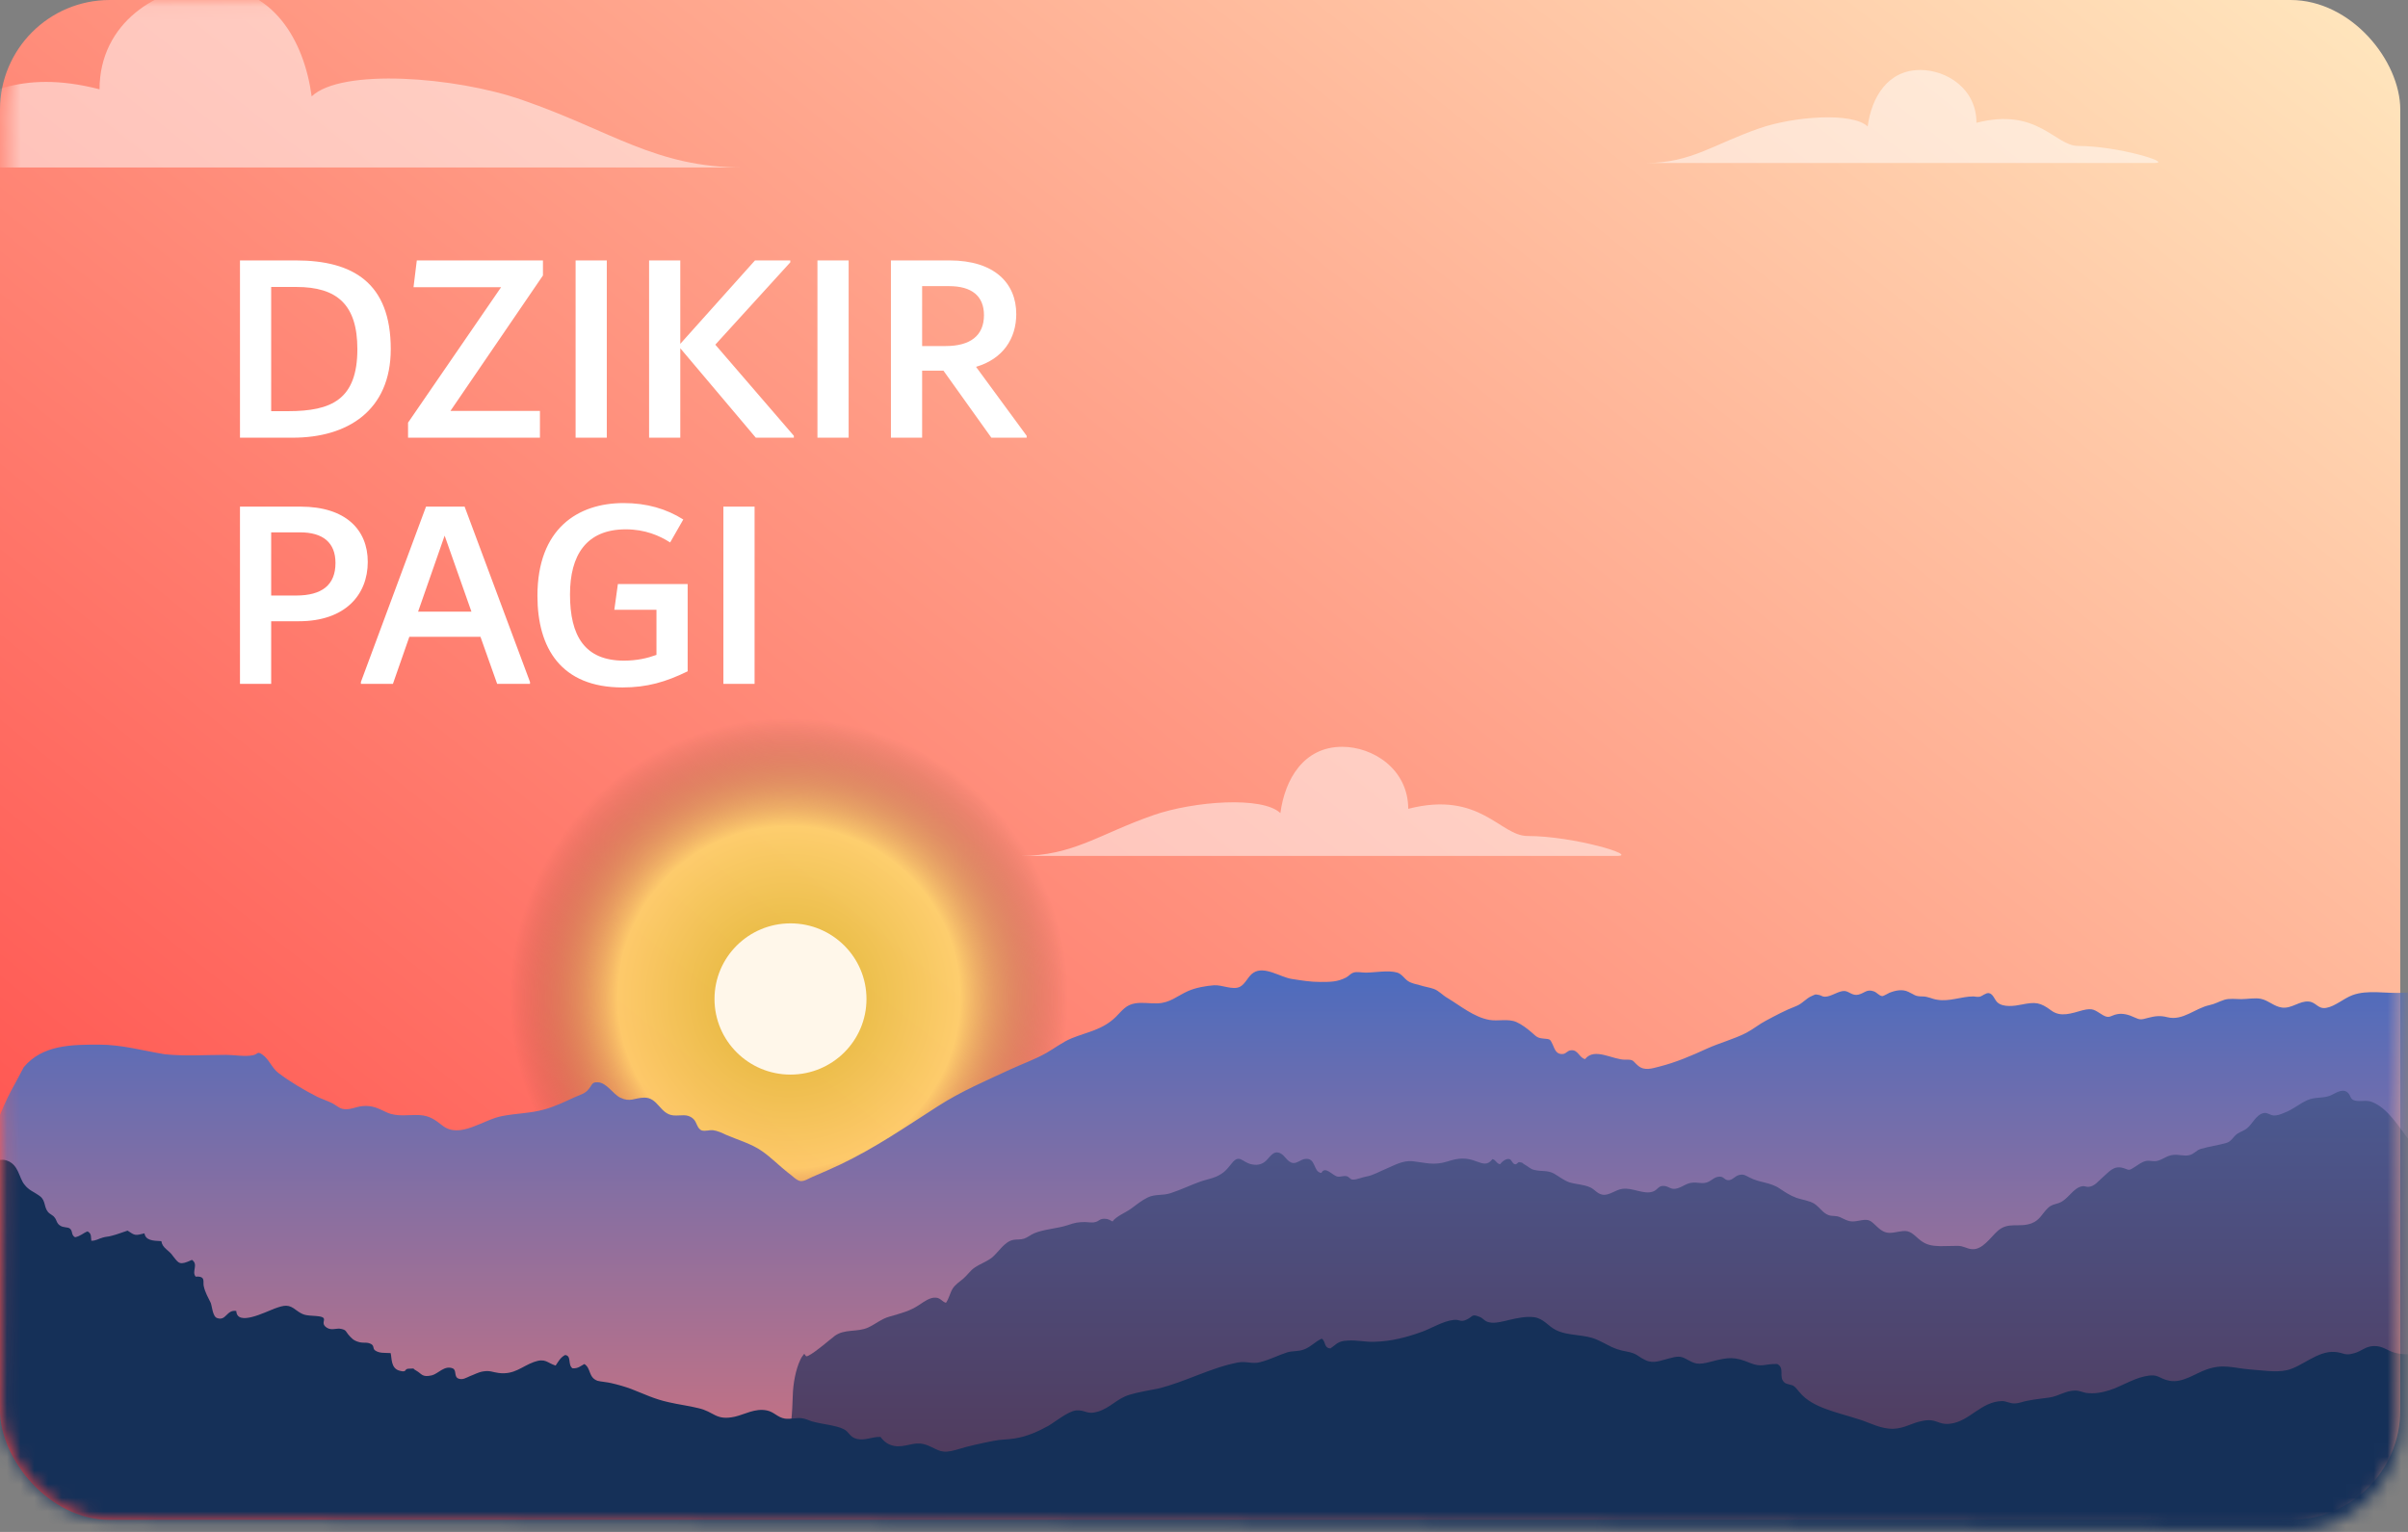 <svg width="176" height="112" viewBox="0 0 176 112" fill="none" xmlns="http://www.w3.org/2000/svg">
<rect x="0" y="0" width="176" height="112" fill="#808080" stroke="none"/>
<rect width="175.436" height="111.116" rx="8.02" fill="url(#paint0_linear_143_461)"/>
<mask id="mask0_143_461" style="mask-type:alpha" maskUnits="userSpaceOnUse" x="0" y="0" width="176" height="112">
<rect width="175.436" height="111.116" rx="8.02" transform="matrix(1 0.005 -0.005 1 0.566 3.05176e-05)" fill="url(#paint1_linear_143_461)"/>
</mask>
<g mask="url(#mask0_143_461)">
<path opacity="0.69" d="M57.666 108.078C77.172 108.078 92.984 92.34 92.984 72.926C92.984 53.513 77.172 37.775 57.666 37.775C38.161 37.775 22.349 53.513 22.349 72.926C22.349 92.34 38.161 108.078 57.666 108.078Z" fill="url(#paint2_radial_143_461)"/>
<path d="M177.131 72.85C176.71 72.497 176.29 72.541 175.582 72.585C174.409 72.651 173.037 72.343 171.93 72.761C171.289 73.004 170.669 73.576 170.027 73.686C169.408 73.797 169.297 73.268 168.744 73.224C168.08 73.158 167.505 73.753 166.796 73.665C166.221 73.598 165.801 73.136 165.247 73.026C164.827 72.938 164.252 73.048 163.809 73.048C163.411 73.048 162.968 72.982 162.592 73.092C162.171 73.224 161.906 73.4 161.485 73.488C160.445 73.709 159.538 74.656 158.41 74.369C157.901 74.237 157.524 74.281 157.015 74.413C156.462 74.567 156.418 74.567 155.975 74.369C155.621 74.193 155.134 74.061 154.736 74.149C154.271 74.237 154.183 74.501 153.696 74.215C153.099 73.863 153.01 73.665 152.213 73.863C151.417 74.083 150.62 74.391 149.934 73.885C149.115 73.268 148.761 73.246 147.765 73.444C147.234 73.554 146.416 73.665 145.995 73.29C145.774 73.092 145.685 72.651 145.353 72.607C145.132 72.585 144.889 72.828 144.69 72.872C144.557 72.894 144.38 72.872 144.247 72.85C143.34 72.85 142.499 73.246 141.592 73.092C141.149 73.026 140.95 72.85 140.485 72.85C139.954 72.85 139.932 72.717 139.489 72.519C139.047 72.299 138.538 72.409 138.095 72.585C138.095 72.585 137.653 72.828 137.586 72.828C137.321 72.805 137.21 72.563 136.944 72.475C136.435 72.299 136.281 72.607 135.838 72.717C135.395 72.828 135.152 72.475 134.82 72.453C134.377 72.431 133.846 72.872 133.382 72.872C133.182 72.872 133.094 72.761 132.939 72.74C132.629 72.695 132.762 72.673 132.452 72.805C131.965 73.004 131.766 73.378 131.235 73.576C130.483 73.863 129.797 74.237 129.089 74.612C128.58 74.876 128.137 75.25 127.628 75.515C126.721 75.977 125.703 76.241 124.773 76.66C123.623 77.189 122.494 77.673 121.277 77.981C120.746 78.114 120.193 78.312 119.728 77.915C119.308 77.563 119.44 77.453 118.799 77.475C117.891 77.497 116.541 76.55 115.855 77.431C115.413 77.343 115.347 76.704 114.793 76.792C114.572 76.814 114.483 77.012 114.262 77.056C113.753 77.122 113.643 76.726 113.488 76.374C113.289 75.955 113.311 75.977 112.824 75.933C112.359 75.889 112.315 75.801 111.961 75.493C111.629 75.206 111.231 74.898 110.832 74.722C110.213 74.457 109.504 74.678 108.863 74.567C107.734 74.369 106.738 73.532 105.787 72.96C105.433 72.761 105.167 72.431 104.791 72.299C104.481 72.189 104.127 72.145 103.795 72.035C103.485 71.947 103.176 71.903 102.91 71.726C102.644 71.55 102.467 71.22 102.136 71.11C101.472 70.911 100.498 71.11 99.812 71.11C99.546 71.11 99.17 71.022 98.927 71.11C98.706 71.176 98.595 71.352 98.396 71.462C97.754 71.792 97.245 71.792 96.493 71.792C95.762 71.792 95.143 71.682 94.412 71.572C93.572 71.44 92.421 70.603 91.624 71.11C91.226 71.352 91.049 71.924 90.628 72.145C90.097 72.409 89.323 71.991 88.725 72.035C88.128 72.079 87.398 72.211 86.844 72.453C86.048 72.805 85.517 73.334 84.587 73.356C84.056 73.378 83.503 73.268 82.972 73.356C82.286 73.466 82.02 73.885 81.555 74.347C80.582 75.294 79.52 75.427 78.325 75.911C77.639 76.197 77.085 76.638 76.466 76.99C75.647 77.453 74.718 77.783 73.855 78.18C72.062 79.016 70.248 79.787 68.566 80.867C66.198 82.386 63.963 83.928 61.418 85.139C60.754 85.448 60.068 85.756 59.382 86.043C59.117 86.153 58.807 86.373 58.519 86.351C58.232 86.329 57.855 85.91 57.59 85.734C56.948 85.228 56.373 84.633 55.709 84.17C54.934 83.62 53.961 83.355 53.098 82.981C52.766 82.827 52.456 82.673 52.102 82.629C51.858 82.607 51.549 82.717 51.305 82.651C50.929 82.519 50.951 82.034 50.663 81.792C50.221 81.395 49.778 81.593 49.225 81.549C48.229 81.461 48.096 80.206 47.056 80.25C46.348 80.272 46.061 80.602 45.33 80.25C44.799 79.986 44.335 79.149 43.693 79.127C43.272 79.105 43.294 79.281 43.073 79.567C42.785 79.964 42.476 80.008 42.033 80.206C41.303 80.536 40.595 80.889 39.798 81.109C38.802 81.395 37.74 81.395 36.722 81.593C35.328 81.836 33.602 83.311 32.319 82.276C31.787 81.858 31.389 81.571 30.681 81.527C29.862 81.483 29.043 81.681 28.269 81.329C27.649 81.043 27.229 80.8 26.499 80.867C25.99 80.911 25.525 81.197 25.016 81.065C24.795 81.021 24.485 80.757 24.308 80.668C23.954 80.492 23.555 80.36 23.179 80.184C22.228 79.699 21.188 79.083 20.347 78.444C19.86 78.07 19.661 77.431 19.174 77.1C18.776 76.836 18.886 77.056 18.51 77.144C17.913 77.277 17.138 77.122 16.518 77.122C15.036 77.122 13.531 77.233 12.048 77.078C10.433 76.814 8.906 76.374 7.246 76.374C5.255 76.374 3.108 76.374 1.736 78.025C1.537 78.378 1.36 78.752 1.161 79.105C0.298 80.624 -0.344 82.21 -0.809 83.906C-2.181 87.892 -3.464 91.901 -4.283 96.042C-4.416 96.746 -4.57 97.473 -4.703 98.178C-5.19 99.764 -5.013 101.196 -4.172 102.473C-3.73 103.861 -2.734 104.742 -1.141 105.094C0.276 105.446 1.67 105.821 3.086 106.173C7.335 107.12 11.783 107.737 16.054 108.508C18.621 108.97 21.21 109.433 23.777 109.895C28.203 110.776 32.651 111.283 37.143 111.437C43.914 111.878 50.663 111.723 57.435 111.239C65.246 110.71 73.08 109.961 80.914 110.314C86.402 110.556 91.868 111.261 97.334 111.547C103.33 111.834 109.261 111.723 115.258 111.371C118.622 111.173 122.007 110.931 125.393 110.931C128.403 110.975 131.368 111.283 134.311 111.812C138.162 112.582 142.056 112.715 145.995 112.208C147.92 111.944 149.846 111.679 151.749 111.437C156.13 111.019 160.445 110.204 164.672 108.992C166.398 108.266 168.036 107.385 169.717 106.526C172.284 105.226 175.205 104.147 177.463 102.319C178.724 101.306 178.857 99.676 179.189 98.178C179.985 94.434 180.162 90.58 180.074 86.769C180.007 84.126 179.255 81.615 179.167 78.995C179.144 78.003 179.144 76.99 178.945 76.021C178.724 74.942 178.126 74.127 177.485 73.268C177.374 73.07 177.263 72.96 177.131 72.85Z" fill="url(#paint3_linear_143_461)"/>
<path d="M60.621 97.98C60.798 97.848 60.931 97.738 60.976 97.694C61.728 97.121 62.635 97.429 63.454 97.055C63.985 96.813 64.428 96.416 65.003 96.262C65.822 96.02 66.508 95.865 67.216 95.381C67.548 95.161 67.99 94.83 68.411 94.874C68.743 94.896 68.876 95.183 69.141 95.249C69.362 94.941 69.429 94.544 69.628 94.214C69.849 93.883 70.115 93.729 70.403 93.487C70.69 93.245 70.934 92.87 71.243 92.672C71.62 92.408 72.151 92.231 72.527 91.923C72.992 91.527 73.434 90.756 74.076 90.646C74.364 90.602 74.563 90.646 74.85 90.558C75.116 90.469 75.337 90.271 75.603 90.161C76.355 89.853 77.263 89.831 78.059 89.566C78.568 89.39 78.789 89.346 79.32 89.346C79.52 89.346 79.829 89.412 80.051 89.346C80.338 89.28 80.361 89.104 80.715 89.104C81.002 89.104 81.091 89.192 81.312 89.302C81.6 88.906 82.308 88.641 82.684 88.355C83.038 88.091 83.459 87.76 83.857 87.562C84.41 87.276 84.986 87.43 85.561 87.232C86.313 86.99 87.021 86.637 87.774 86.373C88.15 86.241 88.548 86.175 88.902 86.02C89.478 85.756 89.655 85.514 90.031 85.051C90.584 84.347 90.783 84.963 91.447 85.117C91.823 85.206 92.155 85.162 92.443 84.941C92.797 84.677 93.018 84.082 93.549 84.302C93.926 84.457 94.081 84.985 94.523 85.029C94.789 85.051 95.054 84.809 95.32 84.743C96.227 84.567 95.939 85.69 96.581 85.756C96.847 85.206 97.4 85.954 97.754 86.02C97.975 86.064 98.219 85.932 98.44 85.998C98.617 86.042 98.661 86.219 98.86 86.241C99.148 86.263 99.569 86.064 99.856 86.02C100.365 85.932 100.83 85.646 101.317 85.448C101.936 85.183 102.534 84.831 103.242 84.897C104.216 85.007 104.791 85.228 105.787 84.919C106.583 84.655 107.159 84.611 107.933 84.919C108.42 85.095 108.73 85.206 109.084 84.743C109.327 84.787 109.372 85.073 109.637 85.117C109.77 84.941 110.08 84.677 110.323 84.743C110.5 84.787 110.522 85.073 110.722 85.117C110.854 85.162 110.943 84.963 111.031 84.963C111.408 85.029 111.164 84.985 111.43 85.139C111.651 85.25 111.85 85.47 112.138 85.536C112.691 85.668 113.089 85.536 113.576 85.8C113.93 85.998 114.306 86.307 114.705 86.439C115.192 86.593 115.767 86.593 116.232 86.813C116.541 86.945 116.741 87.276 117.117 87.342C117.604 87.43 118.068 86.99 118.555 86.923C119.308 86.791 120.171 87.386 120.857 87.1C121.166 86.968 121.211 86.703 121.565 86.703C122.007 86.703 122.096 87.034 122.605 86.879C123.047 86.747 123.269 86.483 123.756 86.461C124.021 86.439 124.331 86.527 124.596 86.483C124.995 86.439 125.194 86.109 125.548 86.042C125.991 85.954 125.968 86.241 126.3 86.285C126.61 86.307 126.809 85.976 127.097 85.91C127.451 85.822 127.562 85.932 127.872 86.087C128.624 86.483 129.376 86.417 130.084 86.901C130.483 87.166 130.837 87.408 131.324 87.584C131.722 87.716 132.253 87.782 132.607 88.003C133.072 88.311 133.293 88.818 133.846 88.884C134.289 88.928 134.311 88.884 134.731 89.104C135.263 89.368 135.44 89.324 136.059 89.214C136.679 89.104 136.767 89.302 137.232 89.721C137.918 90.359 138.294 90.095 139.069 90.007C139.622 89.941 139.865 90.271 140.264 90.602C140.751 91.02 141.171 91.086 141.791 91.108C142.233 91.108 142.654 91.086 143.096 91.086C143.517 91.086 143.76 91.306 144.136 91.328C144.889 91.394 145.486 90.469 145.973 90.029C146.77 89.28 147.566 89.787 148.496 89.434C149.115 89.192 149.248 88.73 149.691 88.311C149.956 88.069 150.133 88.069 150.465 87.959C151.173 87.716 151.527 86.813 152.213 86.725C152.368 86.703 152.501 86.791 152.678 86.769C153.099 86.725 153.364 86.351 153.674 86.087C154.139 85.69 154.471 85.206 155.134 85.382C155.643 85.514 155.511 85.646 155.997 85.338C156.285 85.162 156.529 84.941 156.883 84.875C157.126 84.831 157.392 84.941 157.657 84.875C158.078 84.787 158.365 84.479 158.852 84.435C159.228 84.391 159.649 84.545 160.003 84.457C160.357 84.391 160.534 84.082 160.866 83.994C161.463 83.818 162.149 83.73 162.747 83.554C163.101 83.444 163.234 83.091 163.521 82.893C163.787 82.717 164.008 82.673 164.229 82.496C164.628 82.188 164.893 81.483 165.469 81.373C165.734 81.329 165.911 81.527 166.155 81.549C166.464 81.571 166.708 81.461 166.973 81.351C167.571 81.131 168.036 80.712 168.611 80.448C169.164 80.184 169.717 80.316 170.271 80.118C170.625 79.986 171.134 79.567 171.532 79.831C171.864 80.052 171.709 80.382 172.152 80.47C172.55 80.558 172.926 80.404 173.347 80.558C174.564 81.021 175.36 82.452 176.135 83.421C176.688 84.126 177.263 84.721 178.038 85.183C179.122 85.8 180.317 85.954 181.534 86.219C182.353 86.395 183.128 86.571 183.924 86.835C185.252 87.276 186.491 87.915 187.797 88.333C189.036 88.73 190.43 89.016 191.714 89.214C192.909 89.39 194.303 89.346 195.343 90.051C195.896 90.425 196.051 90.822 196.316 91.416C196.825 92.606 197.047 94.037 197.357 95.271C198.197 98.641 199.636 101.9 200.233 105.314C200.432 106.437 200.587 107.407 200.388 108.53C200.388 109.675 199.813 110.49 198.64 111.019C197.6 111.305 196.582 111.569 195.542 111.856C194.745 111.922 193.971 111.966 193.174 112.032C190.209 112.252 187.244 112.472 184.278 112.67C177.64 113.199 171.001 113.772 164.362 114.278C153.054 115.137 141.769 115.6 130.416 115.446C125.017 115.38 119.617 115.137 114.24 114.675C108.088 114.146 102.003 113.243 95.873 112.604C92.952 112.296 90.009 112.032 87.088 111.789C83.237 111.481 79.431 110.975 75.581 110.578C71.332 110.138 66.84 110.402 62.724 109.08C61.064 108.53 58.386 107.054 57.833 105.204C57.7 104.742 57.789 104.345 57.833 103.883C57.9 103.244 57.922 102.671 57.944 102.032C57.966 101.196 58.143 100.16 58.497 99.412C58.563 99.257 58.674 99.103 58.785 98.971C58.807 99.015 58.851 99.081 58.895 99.125C58.94 99.346 60.046 98.465 60.621 97.98Z" fill="url(#paint4_linear_143_461)"/>
<path d="M-3.144 84.782C-3.19 84.639 -3.098 84.582 -2.916 84.611C-2.779 84.868 -2.824 85.153 -2.276 85.153C-1.911 84.782 -1.865 84.411 -1.226 84.554C-0.952 84.611 -0.906 84.754 -0.541 84.811C-0.221 84.868 0.144 84.725 0.464 84.839C1.377 85.124 1.377 86.122 1.789 86.607C2.108 87.035 2.474 87.121 2.93 87.463C3.341 87.776 3.204 88.261 3.524 88.632C3.661 88.774 3.889 88.86 3.981 89.002C4.163 89.202 4.118 89.459 4.438 89.63C4.62 89.744 4.94 89.716 5.077 89.801C5.351 89.972 5.168 90.286 5.488 90.457C5.899 90.371 6.082 90.143 6.401 90.029C6.721 90.2 6.63 90.457 6.675 90.713C7.041 90.713 7.178 90.571 7.498 90.485C7.772 90.4 7.909 90.428 8.183 90.343C8.548 90.257 8.959 90.086 9.324 89.972C9.873 90.343 9.873 90.343 10.558 90.172C10.649 90.685 11.151 90.713 11.791 90.742C11.882 91.284 12.339 91.369 12.659 91.854C13.07 92.368 13.115 92.539 14.029 92.111C14.531 92.453 13.983 92.966 14.303 93.337C15.079 93.28 14.805 93.736 14.896 94.05C14.988 94.478 15.216 94.877 15.399 95.248C15.49 95.447 15.536 96.246 15.856 96.36C16.541 96.616 16.541 95.732 17.271 95.847C17.317 96.987 19.372 95.932 20.057 95.675C20.834 95.39 21.108 95.362 21.656 95.79C22.204 96.189 22.341 96.16 23.117 96.217C24.214 96.303 23.255 96.674 23.894 97.073C24.259 97.301 24.579 97.073 24.944 97.158C25.31 97.244 25.264 97.329 25.447 97.558C25.675 97.814 25.812 98.014 26.269 98.128C26.634 98.213 26.817 98.099 27.137 98.27C27.365 98.413 27.228 98.584 27.411 98.727C27.73 98.955 28.096 98.898 28.552 98.926C28.644 99.269 28.552 100.038 29.192 100.21C29.786 100.381 29.512 100.067 29.877 100.067C30.471 100.067 30.014 99.981 30.425 100.21C30.836 100.438 30.836 100.723 31.567 100.552C32.023 100.438 32.48 99.81 33.074 100.038C33.394 100.152 33.165 100.637 33.485 100.78C33.805 100.922 34.079 100.723 34.353 100.609C34.672 100.495 34.947 100.324 35.312 100.267C35.814 100.181 35.997 100.324 36.454 100.381C37.596 100.523 38.144 99.896 39.011 99.582C39.879 99.269 39.971 99.639 40.61 99.839C40.793 99.582 40.93 99.269 41.295 99.069C41.797 99.097 41.478 99.782 41.843 100.038C42.254 100.067 42.437 99.867 42.711 99.725C43.213 100.038 42.985 100.694 43.67 100.951C43.853 101.008 44.492 101.065 44.675 101.122C45.177 101.236 45.679 101.379 46.136 101.55C47.095 101.921 47.826 102.291 48.877 102.519C49.607 102.69 50.338 102.776 51.023 102.947C52.211 103.204 52.302 103.888 53.718 103.574C54.449 103.403 55.179 102.947 56.047 103.118C56.595 103.232 56.824 103.631 57.372 103.717C57.783 103.774 58.239 103.631 58.605 103.689C58.833 103.717 59.107 103.831 59.336 103.917C60.021 104.116 61.117 104.202 61.665 104.487C62.076 104.687 62.076 105.057 62.624 105.2C63.263 105.342 63.72 105.029 64.359 105.057C64.588 105.371 64.953 105.713 65.593 105.742C66.506 105.742 66.917 105.314 67.831 105.685C68.653 106.027 68.79 106.312 69.886 105.998C70.799 105.713 71.621 105.542 72.626 105.342C73.174 105.228 73.631 105.257 74.133 105.171C75.092 105.029 75.915 104.63 76.6 104.259C77.056 104.002 78.061 103.175 78.655 103.118C79.34 103.061 79.431 103.46 80.253 103.204C81.167 102.919 81.624 102.263 82.537 101.978C83.176 101.778 83.953 101.664 84.638 101.521C86.647 101.036 88.429 100.01 90.484 99.611C91.123 99.497 91.534 99.753 92.128 99.582C92.813 99.411 93.453 99.069 94.092 98.869C94.503 98.755 94.914 98.812 95.279 98.67C95.782 98.499 96.102 98.099 96.604 97.871C96.924 98.071 96.741 98.556 97.243 98.584C97.7 98.27 97.791 98.042 98.477 98.014C99.162 97.957 99.801 98.128 100.44 98.099C101.719 98.071 102.861 97.757 103.957 97.358C104.597 97.13 105.464 96.588 106.241 96.502C106.698 96.445 106.743 96.702 107.2 96.474C107.702 96.246 107.52 96.018 108.205 96.303C108.433 96.417 108.524 96.616 108.844 96.674C109.255 96.787 109.94 96.588 110.306 96.502C110.808 96.388 111.539 96.217 112.132 96.303C112.863 96.417 113.137 96.959 113.731 97.244C114.644 97.7 115.832 97.529 116.745 97.957C117.522 98.299 117.887 98.641 118.892 98.812C119.668 98.955 119.668 99.154 120.262 99.44C120.856 99.725 121.358 99.468 121.952 99.326C122.591 99.154 122.82 99.126 123.231 99.354C123.916 99.725 124.053 99.81 125.058 99.554C126.337 99.211 126.793 99.183 127.889 99.639C128.803 100.01 128.94 99.696 129.899 99.725C130.493 100.038 129.945 100.694 130.447 101.094C130.584 101.208 130.949 101.236 131.086 101.322C131.269 101.436 131.406 101.664 131.543 101.806C132.502 102.947 134.238 103.232 135.973 103.803C136.704 104.031 137.481 104.487 138.394 104.458C139.216 104.43 139.718 104.031 140.495 103.888C141.591 103.66 141.591 104.202 142.55 104.088C143.966 103.917 144.788 102.462 146.341 102.434C146.615 102.434 146.889 102.605 147.209 102.605C147.62 102.605 147.848 102.462 148.214 102.405C148.762 102.291 149.218 102.263 149.766 102.177C150.451 102.092 150.954 101.664 151.685 101.664C151.959 101.664 152.187 101.778 152.461 101.835C153.1 101.921 153.649 101.806 154.197 101.635C155.064 101.35 155.841 100.837 156.709 100.637C157.805 100.381 157.759 100.808 158.581 100.951C159.54 101.122 160.454 100.409 161.276 100.124C162.509 99.696 163.148 100.01 164.473 100.124C165.295 100.181 166.345 100.352 167.122 100.181C168.218 99.953 169.36 98.755 170.639 98.841C171.369 98.898 171.324 99.154 172.1 98.926C172.602 98.784 172.876 98.442 173.47 98.413C174.155 98.385 174.429 98.727 175.023 98.898C176.393 99.269 178.083 98.698 179.408 98.442C180.869 98.156 181.691 98.755 183.107 98.67C184.158 98.613 185.162 98.099 186.258 98.242C186.898 98.327 188.04 98.499 188.588 98.698C189.684 99.069 189.958 99.981 190.323 100.666C190.963 101.892 192.013 103.033 192.607 104.259C193.064 105.114 193.338 106.027 193.84 106.854C194.342 107.681 194.16 108.593 194.16 109.449C194.16 110.647 193.931 111.816 193.886 113.013C193.84 114.411 193.064 115.808 192.698 117.177C192.104 119.487 192.378 121.796 192.333 124.106C192.241 127.044 191.967 130.038 190.506 132.832C189.41 134.943 187.081 137.081 184.477 138.621C182.833 139.591 181.143 140.275 178.951 140.646C176.393 141.074 173.516 141.045 170.913 141.131C166.939 141.245 162.966 141.416 158.992 141.729C153.283 142.214 147.62 142.927 141.956 143.498C135.973 144.096 129.99 144.638 123.962 145.123C108.57 146.349 92.904 146.919 77.376 146.492C70.525 146.292 63.674 146.121 56.824 145.722C50.475 145.38 44.172 144.809 37.87 144.296C30.836 143.726 23.757 143.612 16.723 143.241C12.202 143.013 6.949 142.956 2.93 141.444C-3.646 138.963 -4.606 133.859 -5.61 129.553C-7.118 123.279 -7.163 117.034 -6.706 110.704C-6.295 105.342 -5.565 100.01 -5.884 94.649C-6.021 92.681 -6.387 90.771 -5.839 88.831C-5.565 87.919 -5.154 86.892 -4.651 85.98C-4.514 85.752 -3.92 84.782 -3.418 85.067C-3.327 84.953 -3.235 84.868 -3.144 84.782Z" fill="#153058"/>
<path d="M57.777 78.565C60.845 78.565 63.331 76.09 63.331 73.037C63.331 69.983 60.845 67.508 57.777 67.508C54.709 67.508 52.223 69.983 52.223 73.037C52.223 76.09 54.709 78.565 57.777 78.565Z" fill="#FFF7EA"/>
<path opacity="0.5" fill-rule="evenodd" clip-rule="evenodd" d="M15.28 -1C19.96 -1 22.232 2.962 22.779 7.046C24.955 4.976 33.274 5.603 38.16 7.304C44.728 9.578 47.902 12.246 54.306 12.246H11.203H-4V8.53C-1.633 7.046 1.378 5.004 7.275 6.528C7.275 1.655 11.572 -1 15.28 -1Z" fill="white"/>
<path opacity="0.5" fill-rule="evenodd" clip-rule="evenodd" d="M140.353 5.116C137.95 5.116 136.786 7.148 136.507 9.247C135.39 8.184 131.114 8.509 128.609 9.376C125.239 10.541 123.612 11.916 120.316 11.916H142.444H157.463C158.865 11.916 154.794 10.67 151.894 10.67C150.185 10.67 148.946 7.825 144.459 8.977C144.466 6.477 142.26 5.116 140.353 5.116Z" fill="white"/>
<path opacity="0.5" fill-rule="evenodd" clip-rule="evenodd" d="M98.099 54.599C95.28 54.599 93.911 56.981 93.583 59.446C92.269 58.193 87.261 58.574 84.305 59.595C80.351 60.97 78.435 62.577 74.576 62.577H100.548H118.173C119.828 62.577 115.039 61.12 111.645 61.12C109.634 61.12 108.183 57.785 102.929 59.133C102.915 56.206 100.329 54.599 98.099 54.599Z" fill="white"/>
</g>
<path d="M21.62 19.04H17.54V32H21.4C25.4 32 28.56 30.02 28.56 25.52C28.56 20.68 25.8 19.04 21.62 19.04ZM21.06 30.06H19.82V20.98H21.66C24.64 20.98 26.12 22.28 26.12 25.52C26.12 29.22 24.22 30.06 21.06 30.06ZM39.684 19.04H30.464L30.224 21H36.624L29.824 30.9V32H39.464V30.04H32.924L39.684 20.14V19.04ZM42.071 32H44.351V19.04H42.071V32ZM52.282 25.2L57.762 19.18V19.04H55.182L49.722 25.14V19.04H47.442V32H49.722V25.46L55.242 32H58.022V31.86L52.282 25.2ZM59.747 32H62.027V19.04H59.747V32ZM71.338 26.82C73.318 26.24 74.278 24.74 74.278 22.96C74.278 20.7 72.678 19.04 69.398 19.04H65.118V32H67.398V27.1H68.958L72.458 32H75.038V31.86L71.338 26.82ZM67.398 20.92H69.378C71.018 20.92 71.918 21.64 71.918 23.04C71.918 24.54 70.918 25.3 69.118 25.3H67.398V20.92ZM21.96 37.04H17.54V50H19.82V45.42H21.84C25.24 45.42 26.88 43.48 26.88 41.08C26.88 38.74 25.28 37.04 21.96 37.04ZM21.64 43.54H19.82V38.92H21.92C23.62 38.92 24.52 39.68 24.52 41.16C24.52 42.78 23.52 43.54 21.64 43.54ZM33.958 37.04H31.138L26.378 49.86V50H28.718L29.918 46.56H35.118L36.338 50H38.738V49.86L33.958 37.04ZM30.558 44.72L32.498 39.16L34.458 44.72H30.558ZM45.161 42.7L44.901 44.58H47.981V47.88C47.321 48.12 46.561 48.3 45.601 48.3C42.741 48.3 41.661 46.5 41.661 43.46C41.661 40.6 42.841 38.7 45.741 38.7C47.141 38.7 48.201 39.16 48.981 39.66L49.941 37.98C48.701 37.2 47.281 36.78 45.581 36.78C42.221 36.78 39.281 38.66 39.281 43.56C39.281 47.38 41.001 50.26 45.501 50.26C47.301 50.26 48.661 49.86 50.261 49.08V42.7H45.161ZM52.872 50H55.152V37.04H52.872V50Z" fill="white"/>
<defs>
<linearGradient id="paint0_linear_143_461" x1="1.40382e-06" y1="114.103" x2="126.054" y2="-43.666" gradientUnits="userSpaceOnUse">
<stop stop-color="#FF4444"/>
<stop offset="1" stop-color="#FFEAC0"/>
</linearGradient>
<linearGradient id="paint1_linear_143_461" x1="1.40382e-06" y1="114.103" x2="126.054" y2="-43.666" gradientUnits="userSpaceOnUse">
<stop stop-color="#FF4444"/>
<stop offset="1" stop-color="#FFEAC0"/>
</linearGradient>
<radialGradient id="paint2_radial_143_461" cx="0" cy="0" r="1" gradientUnits="userSpaceOnUse" gradientTransform="translate(57.663 72.923) scale(35.314 35.148)">
<stop stop-color="#FFC635"/>
<stop offset="0.104" stop-color="#DDD62F"/>
<stop offset="0.355" stop-color="#FDEE6B"/>
<stop offset="0.579" stop-color="#532B18" stop-opacity="0"/>
<stop offset="0.768" stop-color="#271510" stop-opacity="0"/>
<stop offset="0.914" stop-color="#0C070C" stop-opacity="0"/>
<stop offset="1" stop-color="#02020A" stop-opacity="0"/>
</radialGradient>
<linearGradient id="paint3_linear_143_461" x1="87.571" y1="107.968" x2="87.571" y2="64.686" gradientUnits="userSpaceOnUse">
<stop stop-color="#CE727F"/>
<stop offset="1" stop-color="#366BC9"/>
</linearGradient>
<linearGradient id="paint4_linear_143_461" x1="129.091" y1="71.629" x2="129.091" y2="108.63" gradientUnits="userSpaceOnUse">
<stop stop-color="#4963A2"/>
<stop offset="1" stop-color="#513959"/>
</linearGradient>
</defs>
</svg>
